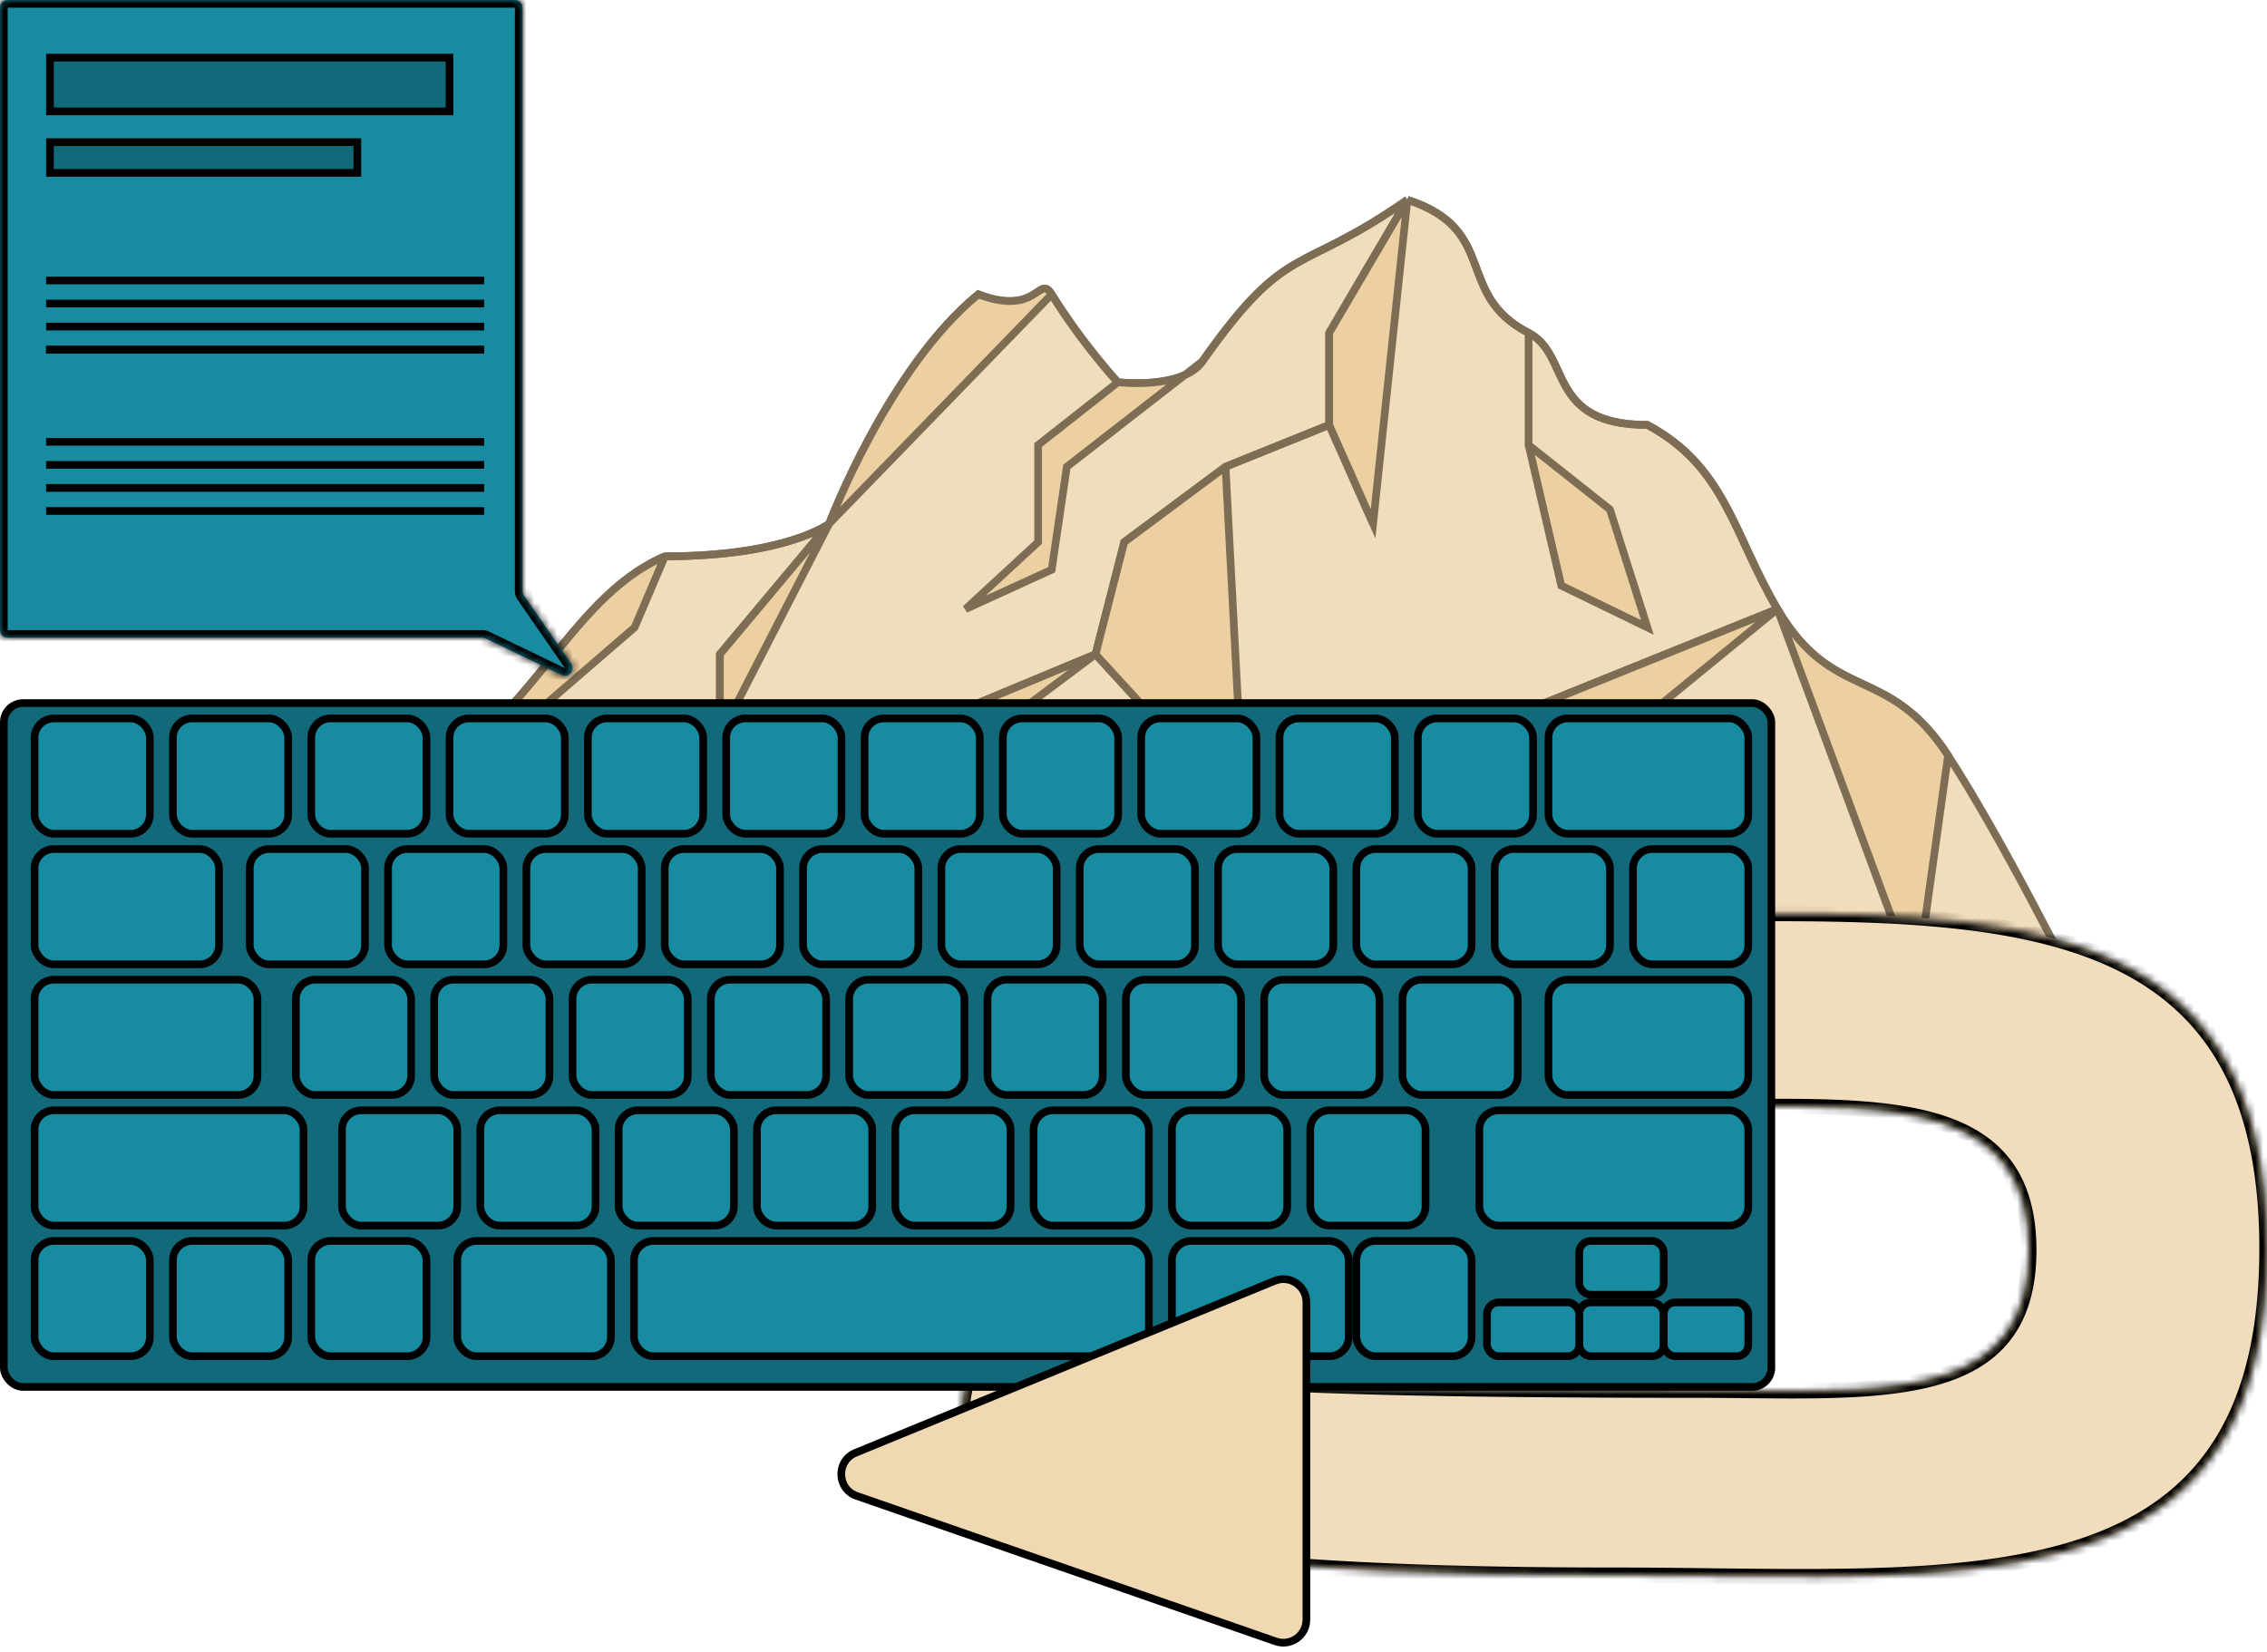 <svg class="syntax" width="295" height="215" fill="none" xmlns="http://www.w3.org/2000/svg">
    <path class="mt-2--fill"
        d="M9 131s20.756-28.646 29.265-32.676c3.84-.545 7.62 4.277 12.972 5.01 17.746-7.733 22.105-25.27 35.285-30.934 15.878 0 21.378-4.248 21.378-4.248s7.679-20.259 19.406-29.844c7.783 2.941 7.87-2.69 9.548 0 4.177 6.699 8.613 11.437 8.613 11.437s8.376 1.001 11.001-2.723C167.676 31.119 168.817 36.02 183.138 26c12.039 3.921 6.019 12.308 15.775 17.319 5.593 2.872 2.283 11.98 15.462 11.98 10.171 5.447 11.184 14.23 16.916 23.963 7.279 12.36 14.406 7.059 22.208 19.062C260.813 109.575 270 128.168 270 128.168l-206.413 2.24L9 131z"
        fill="#F1DDBB" />
    <path
        d="M107.9 68.153S102.4 72.4 86.522 72.4c-13.18 5.664-17.539 23.2-35.285 30.934-5.352-.733-9.132-5.555-12.972-5.01C29.755 102.354 9 131 9 131l54.587-.592M107.9 68.153s7.679-20.26 19.406-29.845c7.783 2.941 7.87-2.69 9.548 0 4.177 6.699 8.613 11.437 8.613 11.437s8.376 1.001 11.001-2.723C167.676 31.119 168.817 36.02 183.138 26M107.9 68.153L93.682 85.144v10.674l-23.765 12.635M183.138 26c12.039 3.921 6.019 12.308 15.775 17.319 5.593 2.872 2.283 11.98 15.462 11.98 10.171 5.447 11.184 14.23 16.916 23.963M183.138 26l-10.17 17.319v11.98m58.323 23.963c7.279 12.36 14.406 7.059 22.208 19.062C260.813 109.575 270 128.168 270 128.168l-206.413 2.24M231.29 79.262l-32.378 13.071v13.397l-9.756 2.723M172.968 55.3l-13.491 5.446-13.18 9.803-3.736 14.595M172.968 55.3l5.708 12.853m-36.115 16.991l-31.652 13.18-7.887 16.447-39.435 15.637m78.974-45.264l9.755 10.674-1.867 8.278"
        stroke="#7D6D54" />
    <path class="mt-2--fill__shadow"
        d="M51.237 103.334c17.746-7.733 22.105-25.27 35.285-30.934 15.878 0 21.378-4.248 21.378-4.248s7.679-20.259 19.406-29.844c7.783 2.941 7.87-2.69 9.548 0 4.177 6.699 8.613 11.437 8.613 11.437s5.234.626 8.724-.952l2.277-1.771C167.676 31.119 168.817 36.02 183.138 26c12.039 3.921 6.019 12.308 15.775 17.319 5.593 2.872 2.283 11.98 15.462 11.98 10.171 5.447 11.184 14.23 16.916 23.963 7.279 12.36 14.406 7.059 22.208 19.062l-4.151 29.735-18.057-48.797-32.378 26.468V92.333l32.378-13.07c-5.732-9.734-6.745-18.517-16.916-23.963-13.179 0-9.869-9.109-15.462-11.981v14.595l10.585 8.387 4.877 15.358-11.208-5.446-4.254-18.3V43.32c-9.756-5.01-3.736-13.398-15.775-17.319l-4.462 42.153-5.708-12.853-13.491 5.446 1.661 31.587-10.69 11.763 1.868-8.278-9.755-10.674-39.539 29.627 7.887-16.447 31.652-13.18 3.736-14.595 13.18-9.803 13.491-5.446V43.319L183.138 26c-14.321 10.02-15.462 5.12-26.67 21.022-.55.78-1.352 1.353-2.277 1.77l-15.366 11.954-1.971 13.397-11.208 5.12 9.443-8.714V57.914l10.378-8.17s-4.436-4.737-8.613-11.436L107.9 68.153 93.682 95.817V85.144L107.9 68.152S102.4 72.4 86.522 72.4l-3.944 9.259-16.397 14.16-2.594 8.277-21.793 16.121 9.443-16.883z"
        fill="#ECD0A1" />
    <path
        d="M38.265 98.324c3.84-.545 7.62 4.277 12.972 5.01m0 0c17.746-7.733 22.105-25.27 35.285-30.934m-35.285 30.934l-9.443 16.883 21.793-16.121 2.594-8.278 16.397-14.16 3.944-9.258m0 0c15.878 0 21.378-4.248 21.378-4.248m0 0s7.679-20.259 19.406-29.844c7.783 2.941 7.87-2.69 9.548 0M107.9 68.153L93.682 85.144v10.674M107.9 68.154L93.682 95.817M107.9 68.154l28.954-29.845m8.613 11.437s8.376 1.001 11.001-2.723m-11.001 2.723s-4.436-4.738-8.613-11.437m8.613 11.437l-10.378 8.169v12.635l-9.443 8.713 11.208-5.119 1.971-13.397 17.643-13.724m0 0C167.676 31.119 168.817 36.02 183.138 26m0 0c12.039 3.921 6.019 12.308 15.774 17.319M183.138 26l-10.17 17.319v11.98M183.138 26l-4.462 42.153-5.708-12.853m25.944-11.981c5.594 2.872 2.284 11.98 15.463 11.98 10.17 5.447 11.184 14.23 16.916 23.963m-32.379-35.944v14.596m32.379 21.348c7.279 12.36 14.406 7.059 22.208 19.062l-4.151 29.735-18.057-48.797zm0 0l-32.379 13.071v13.397m32.379-26.468l-32.379 26.468M172.968 55.3l-13.491 5.446m0 0l-13.18 9.803-3.736 14.595m16.916-24.398l1.661 31.587-10.69 11.763m-7.887-18.952l-31.652 13.18-7.887 16.447m39.539-29.627l9.755 10.674-1.868 8.278m-7.887-18.952l-39.539 29.627m0 0l-39.435 15.637m30.095-34.59l-23.765 12.635m128.995-2.723l-9.755 2.723m-38.709-4.357l-7.887 10.675 3.736 5.446m52.615-62.303l10.586 8.387 4.877 15.358-11.208-5.446-4.255-18.3z"
        stroke="#7D6D54" />
    <mask id="a" fill="#fff">
        <path class="mt-2--fill__shadow" fill-rule="evenodd" clip-rule="evenodd"
            d="M222.57 205.098c39.437.464 72.43.852 72.43-42.598 0-44.16-34.081-43.884-74.369-43.557-3.503.028-7.053.057-10.631.057-44.735 0-81 20.028-81 43.5 0 4.433-1.106 8.708-2.145 12.725C122.391 192.481 119.153 205 210 205c4.24 0 8.441.049 12.57.098zm4.777-24.138c19.957.199 36.653.365 36.653-18.263 0-18.932-17.247-18.814-37.634-18.673-1.773.012-3.569.024-5.38.024-22.638 0-71.48 11.627-71.48 21.69 0 2.243-1.739 4.24-3.262 5.99-5.311 6.1-8.002 9.19 74.742 9.19 2.146 0 4.271.021 6.361.042z" />
    </mask>
    <path class="mt-2--fill__shadow" fill-rule="evenodd" clip-rule="evenodd"
        d="M222.57 205.098c39.437.464 72.43.852 72.43-42.598 0-44.16-34.081-43.884-74.369-43.557-3.503.028-7.053.057-10.631.057-44.735 0-81 20.028-81 43.5 0 4.433-1.106 8.708-2.145 12.725C122.391 192.481 119.153 205 210 205c4.24 0 8.441.049 12.57.098zm4.777-24.138c19.957.199 36.653.365 36.653-18.263 0-18.932-17.247-18.814-37.634-18.673-1.773.012-3.569.024-5.38.024-22.638 0-71.48 11.627-71.48 21.69 0 2.243-1.739 4.24-3.262 5.99-5.311 6.1-8.002 9.19 74.742 9.19 2.146 0 4.271.021 6.361.042z"
        fill="#F1DDBB" />
    <path
        d="M222.57 205.098l.012-1-.012 1zm-1.939-86.155l-.008-1 .008 1zm-93.776 56.282l-.968-.25.968.25zm100.492 5.735l.01-1-.01 1zm-.981-36.936l.007 1-.007-1zm-80.122 27.704l-.755-.657.755.657zM294 162.5c0 10.742-2.04 18.667-5.625 24.53-3.576 5.849-8.745 9.735-15.173 12.308-6.448 2.582-14.15 3.838-22.744 4.412-8.592.574-18.007.464-27.876.348l-.024 2c9.85.116 19.348.228 28.033-.352 8.684-.58 16.625-1.856 23.354-4.551 6.75-2.702 12.295-6.838 16.137-13.122 3.833-6.27 5.918-14.59 5.918-25.573h-2zm-73.361-42.557c10.082-.082 19.725-.16 28.539.455 8.817.615 16.736 1.92 23.375 4.569 6.62 2.643 11.951 6.615 15.642 12.577 3.698 5.975 5.805 14.039 5.805 24.956h2c0-11.164-2.154-19.625-6.104-26.008-3.959-6.396-9.666-10.614-16.602-13.382-6.917-2.761-15.072-4.086-23.977-4.707-8.906-.621-18.631-.542-28.694-.46l.016 2zM210 120c3.583 0 7.137-.029 10.639-.057l-.016-2c-3.504.028-7.049.057-10.623.057v2zm-80 42.5c0-11.187 8.665-21.798 23.201-29.673C167.689 124.978 187.769 120 210 120v-2c-22.504 0-42.924 5.035-57.752 13.069C137.467 139.076 128 150.215 128 162.5h2zm-2.177 12.976c1.034-3.999 2.177-8.395 2.177-12.976h-2c0 4.285-1.069 8.438-2.113 12.475l1.936.501zM210 204c-22.695 0-39.483-.782-51.83-2.219-12.368-1.439-20.19-3.527-25.016-6.081-4.76-2.52-6.538-5.449-6.975-8.677-.457-3.366.513-7.176 1.644-11.547l-1.936-.501c-1.101 4.257-2.21 8.482-1.69 12.317.539 3.972 2.793 7.408 8.021 10.175 5.162 2.733 13.285 4.853 25.721 6.301C170.396 205.217 187.271 206 210 206v-2zm12.582.098c-4.129-.048-8.335-.098-12.582-.098v2c4.234 0 8.428.049 12.558.098l.024-2zM263 162.697c0 4.508-1.009 7.768-2.731 10.155-1.723 2.387-4.235 4.005-7.433 5.09-6.471 2.195-15.434 2.118-25.479 2.018l-.02 2c9.912.099 19.275.205 26.142-2.124 3.47-1.177 6.38-2.998 8.411-5.813 2.032-2.815 3.11-6.519 3.11-11.326h-2zm-36.627-17.673c10.259-.071 19.47-.122 26.135 2.132 3.297 1.114 5.891 2.77 7.671 5.207 1.78 2.435 2.821 5.754 2.821 10.334h2c0-4.885-1.114-8.651-3.206-11.514-2.09-2.862-5.082-4.717-8.645-5.922-7.056-2.386-16.661-2.307-26.79-2.237l.014 2zm-5.387.024c1.815 0 3.615-.012 5.387-.024l-.014-2c-1.773.012-3.566.024-5.373.024v2zm-70.48 20.69c0-.845.52-1.879 1.823-3.089 1.283-1.191 3.187-2.421 5.615-3.654 4.847-2.462 11.588-4.838 19.08-6.912 14.987-4.15 32.763-7.035 43.962-7.035v-2c-11.439 0-29.403 2.928-44.496 7.107-7.549 2.091-14.434 4.508-19.452 7.057-2.505 1.272-4.593 2.601-6.07 3.972-1.456 1.352-2.462 2.882-2.462 4.554h2zm-3.508 6.646c.752-.863 1.621-1.859 2.296-2.936.676-1.081 1.212-2.328 1.212-3.71h-2c0 .86-.334 1.733-.908 2.649-.576.92-1.337 1.798-2.109 2.684l1.509 1.313zm73.988 7.534c-41.403 0-61.319-.776-70.224-2.293-2.222-.379-3.683-.793-4.601-1.217-.936-.432-1.111-.78-1.146-.919-.042-.161-.014-.475.368-1.083.37-.588.935-1.24 1.615-2.022l-1.509-1.313c-.647.744-1.329 1.523-1.799 2.271-.458.729-.866 1.656-.613 2.643.258 1.009 1.106 1.713 2.245 2.239 1.158.534 2.824.983 5.104 1.372 9.109 1.553 29.219 2.322 70.56 2.322v-2zm6.371.042a631.796 631.796 0 00-6.371-.042v2c2.14 0 4.261.021 6.351.042l.02-2z"
        fill="#000" mask="url(#a)" />
    <rect x=".5" y="91.5" width="230" height="89" rx="2.5" fill="#116979" stroke="#000" />
    <rect x="4.5" y="93.5" width="15" height="15" rx="2.5" fill="#178CA1" stroke="#000" />
    <rect x="82.5" y="161.5" width="67" height="15" rx="2.5" fill="#178CA1" stroke="#000" />
    <rect x="4.5" y="127.5" width="29" height="15" rx="2.5" fill="#178CA1" stroke="#000" />
    <rect x="201.5" y="127.5" width="26" height="15" rx="2.5" fill="#178CA1" stroke="#000" />
    <rect x="4.5" y="161.5" width="15" height="15" rx="2.5" fill="#178CA1" stroke="#000" />
    <rect x="152.5" y="161.5" width="23" height="15" rx="2.5" fill="#178CA1" stroke="#000" />
    <rect x="22.5" y="161.5" width="15" height="15" rx="2.5" fill="#178CA1" stroke="#000" />
    <rect x="40.5" y="161.5" width="15" height="15" rx="2.5" fill="#178CA1" stroke="#000" />
    <rect x="176.5" y="161.5" width="15" height="15" rx="2.5" fill="#178CA1" stroke="#000" />
    <rect x="205.5" y="161.5" width="11" height="7" rx="1.5" fill="#178CA1" stroke="#000" />
    <rect x="205.5" y="169.5" width="11" height="7" rx="1.5" fill="#178CA1" stroke="#000" />
    <rect x="216.5" y="169.5" width="11" height="7" rx="1.5" fill="#178CA1" stroke="#000" />
    <rect x="193.5" y="169.5" width="12" height="7" rx="1.5" fill="#178CA1" stroke="#000" />
    <rect x="59.5" y="161.5" width="20" height="15" rx="2.5" fill="#178CA1" stroke="#000" />
    <rect x="4.5" y="144.5" width="35" height="15" rx="2.5" fill="#178CA1" stroke="#000" />
    <rect x="192.5" y="144.5" width="35" height="15" rx="2.5" fill="#178CA1" stroke="#000" />
    <rect x="4.5" y="110.5" width="24" height="15" rx="2.5" fill="#178CA1" stroke="#000" />
    <rect x="201.5" y="93.5" width="26" height="15" rx="2.5" fill="#178CA1" stroke="#000" />
    <rect x="112.5" y="93.5" width="15" height="15" rx="2.5" fill="#178CA1" stroke="#000" />
    <rect x="104.5" y="110.5" width="15" height="15" rx="2.5" fill="#178CA1" stroke="#000" />
    <rect x="110.5" y="127.5" width="15" height="15" rx="2.5" fill="#178CA1" stroke="#000" />
    <rect x="116.5" y="144.5" width="15" height="15" rx="2.5" fill="#178CA1" stroke="#000" />
    <rect x="148.5" y="93.5" width="15" height="15" rx="2.5" fill="#178CA1" stroke="#000" />
    <rect x="140.5" y="110.5" width="15" height="15" rx="2.5" fill="#178CA1" stroke="#000" />
    <rect x="146.5" y="127.5" width="15" height="15" rx="2.5" fill="#178CA1" stroke="#000" />
    <rect x="152.5" y="144.5" width="15" height="15" rx="2.5" fill="#178CA1" stroke="#000" />
    <rect x="94.5" y="93.5" width="15" height="15" rx="2.5" fill="#178CA1" stroke="#000" />
    <rect x="86.5" y="110.5" width="15" height="15" rx="2.5" fill="#178CA1" stroke="#000" />
    <rect x="92.5" y="127.5" width="15" height="15" rx="2.5" fill="#178CA1" stroke="#000" />
    <rect x="98.5" y="144.5" width="15" height="15" rx="2.5" fill="#178CA1" stroke="#000" />
    <rect x="130.5" y="93.5" width="15" height="15" rx="2.5" fill="#178CA1" stroke="#000" />
    <rect x="122.5" y="110.5" width="15" height="15" rx="2.5" fill="#178CA1" stroke="#000" />
    <rect x="128.5" y="127.5" width="15" height="15" rx="2.5" fill="#178CA1" stroke="#000" />
    <rect x="134.5" y="144.5" width="15" height="15" rx="2.5" fill="#178CA1" stroke="#000" />
    <rect x="166.5" y="93.5" width="15" height="15" rx="2.5" fill="#178CA1" stroke="#000" />
    <rect x="158.5" y="110.5" width="15" height="15" rx="2.5" fill="#178CA1" stroke="#000" />
    <rect x="164.5" y="127.5" width="15" height="15" rx="2.5" fill="#178CA1" stroke="#000" />
    <rect x="170.5" y="144.5" width="15" height="15" rx="2.5" fill="#178CA1" stroke="#000" />
    <rect x="194.5" y="110.5" width="15" height="15" rx="2.5" fill="#178CA1" stroke="#000" />
    <rect x="212.5" y="110.5" width="15" height="15" rx="2.5" fill="#178CA1" stroke="#000" />
    <rect x="184.5" y="93.5" width="15" height="15" rx="2.5" fill="#178CA1" stroke="#000" />
    <rect x="176.5" y="110.5" width="15" height="15" rx="2.5" fill="#178CA1" stroke="#000" />
    <rect x="182.5" y="127.5" width="15" height="15" rx="2.5" fill="#178CA1" stroke="#000" />
    <rect x="76.5" y="93.5" width="15" height="15" rx="2.5" fill="#178CA1" stroke="#000" />
    <rect x="68.5" y="110.5" width="15" height="15" rx="2.5" fill="#178CA1" stroke="#000" />
    <rect x="74.5" y="127.5" width="15" height="15" rx="2.5" fill="#178CA1" stroke="#000" />
    <rect x="80.5" y="144.5" width="15" height="15" rx="2.5" fill="#178CA1" stroke="#000" />
    <rect x="40.5" y="93.5" width="15" height="15" rx="2.5" fill="#178CA1" stroke="#000" />
    <rect x="32.5" y="110.5" width="15" height="15" rx="2.5" fill="#178CA1" stroke="#000" />
    <rect x="38.5" y="127.5" width="15" height="15" rx="2.5" fill="#178CA1" stroke="#000" />
    <rect x="44.5" y="144.5" width="15" height="15" rx="2.5" fill="#178CA1" stroke="#000" />
    <rect x="22.5" y="93.5" width="15" height="15" rx="2.5" fill="#178CA1" stroke="#000" />
    <rect x="58.5" y="93.5" width="15" height="15" rx="2.5" fill="#178CA1" stroke="#000" />
    <rect x="50.5" y="110.5" width="15" height="15" rx="2.5" fill="#178CA1" stroke="#000" />
    <rect x="56.5" y="127.5" width="15" height="15" rx="2.5" fill="#178CA1" stroke="#000" />
    <rect x="62.5" y="144.5" width="15" height="15" rx="2.5" fill="#178CA1" stroke="#000" />
    <mask id="b" fill="#fff">
        <path fill-rule="evenodd" clip-rule="evenodd"
            d="M68 1a1 1 0 00-1-1H1a1 1 0 00-1 1v81a1 1 0 001 1h61.772a1 1 0 01.434.099l9.883 4.759c.925.445 1.84-.626 1.256-1.47l-6.167-8.909a1 1 0 01-.178-.57V1z" />
    </mask>
    <path fill-rule="evenodd" clip-rule="evenodd"
        d="M68 1a1 1 0 00-1-1H1a1 1 0 00-1 1v81a1 1 0 001 1h61.772a1 1 0 01.434.099l9.883 4.759c.925.445 1.84-.626 1.256-1.47l-6.167-8.909a1 1 0 01-.178-.57V1z"
        fill="#178CA1" />
    <path
        d="M68.178 77.48l-.822.568.822-.569zm4.911 10.378l-.434.9.434-.9zm-9.883-4.759l.433-.901-.433.901zM1 1h66v-2H1v2zm0 81V1h-2v81h2zm61.772 0H1v2h61.772v-2zm10.751 4.957l-9.884-4.759L62.772 84l9.883 4.759.868-1.802zm-6.167-8.909l6.167 8.909 1.644-1.139L69 76.91l-1.644 1.138zM67 1v75.91h2V1h-2zm2 75.91h-2a2 2 0 00.356 1.138L69 76.91zm3.655 11.849c1.85.89 3.681-1.252 2.512-2.94l-1.644 1.138-.868 1.802zM62.772 84l.867-1.802a2 2 0 00-.867-.198v2zM-1 82a2 2 0 002 2v-2h-2zM67 1h2a2 2 0 00-2-2v2zM1-1a2 2 0 00-2 2h2v-2z"
        fill="#000" mask="url(#b)" />
    <path fill="#116979" stroke="#000" d="M6.5 7.5h52v7h-52zM6.5 18.5h40v4h-40z" />
    <path fill="#116979" stroke="#000" stroke-width=".5"
        d="M6.25 57.25h56.5v.5H6.25zM6.25 36.25h56.5v.5H6.25zM6.25 60.25h56.5v.5H6.25zM6.25 39.25h56.5v.5H6.25zM6.25 63.25h56.5v.5H6.25zM6.25 42.25h56.5v.5H6.25zM6.25 66.25h56.5v.5H6.25zM6.25 45.25h56.5v.5H6.25z" />
    <path fill="#116979" stroke="#000" stroke-width=".5" d="M6.25 45.25h56.5v.5H6.25z" />
    <path class="mt-2--fill__shadow"
        d="M111.488 194.683l54.528 18.934c1.949.676 3.984-.771 3.984-2.834v-41.309c0-2.134-2.165-3.586-4.139-2.776l-54.528 22.376c-2.556 1.049-2.455 4.703.155 5.609z"
        fill="#F0D8B2" stroke="#000" />
</svg>